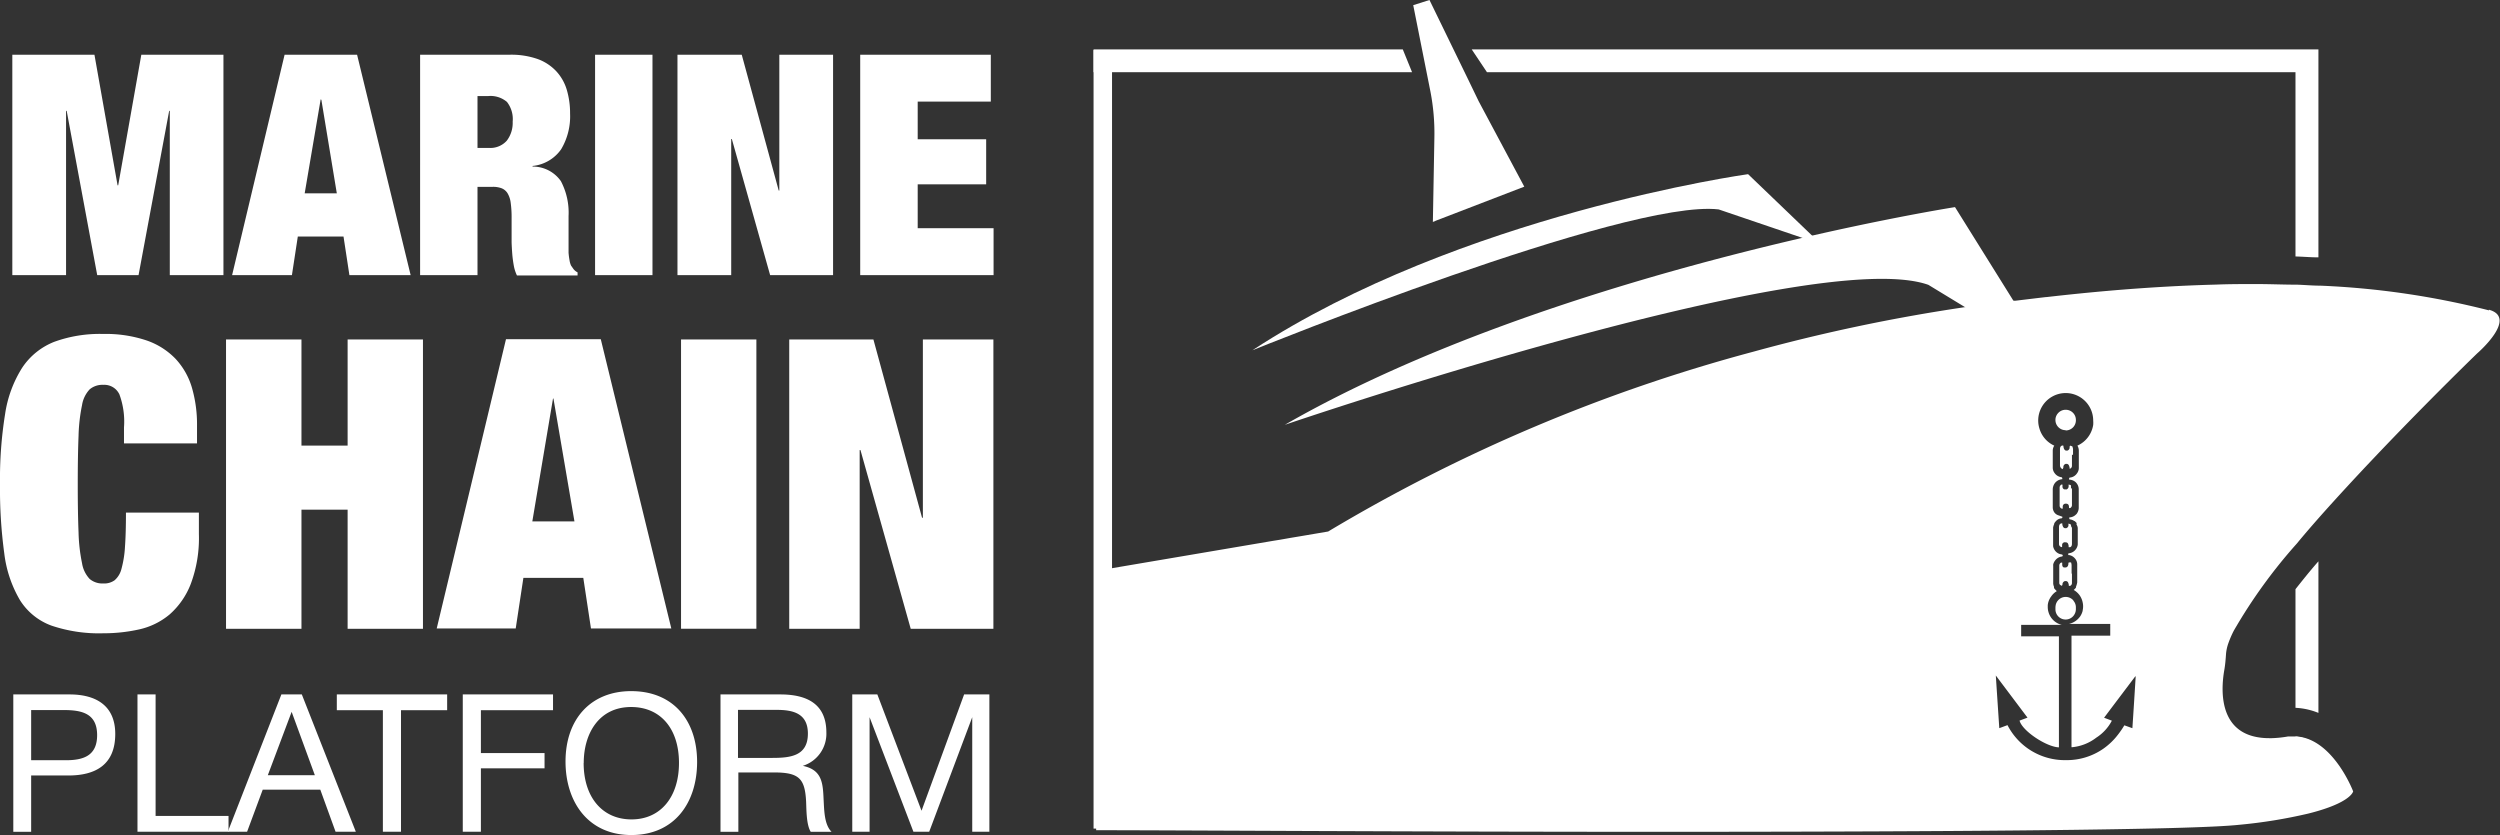 <svg xmlns="http://www.w3.org/2000/svg" viewBox="0 0 280.05 93.54"><rect x="0" y="0" width="280.05" height="93.54" fill="#333333" stroke="none"/><defs><style>.cls-1{fill:#fff}</style></defs><title>marine_logo_2</title><g id="Слой_2" data-name="Слой 2"><g id="Layer_1" data-name="Layer 1"><path class="cls-1" d="M204 27.36l-8.18-7.85S163.56 24 140.29 39.24c0 0 41.9-17 52.24-15.78z"/><path class="cls-1" d="M229.58 40.16L219 23.2s-44.92 7.06-75.08 24.39c0 0 59.28-20.25 72.1-15.68zm27.56 42.35a4.79 4.79 0 0 1 1.51.39h-1.51zM158.18 8.09H122.5V5.53h34.64m7.72 0h94.85v23.3c-.85 0-1.7-.08-2.57-.1V8.09h-90.57m93.14 54.77v17a7.7 7.7 0 0 0-2.57-.57V66c.74-.93 1.58-2 2.57-3.12m-27.61 1.39v1.04a.34.34 0 0 1-.21.32h-.09a.06.06 0 0 1-.05 0 .44.44 0 0 1 0-.09.91.91 0 0 0-.1-.32.29.29 0 0 0-.24-.13h-.09a.39.39 0 0 0-.28.32v.06l-.06.16c-.08-.05-.19-.08-.24-.15a.38.38 0 0 1-.06-.15.21.21 0 0 1 0-.06v-1.9a.38.38 0 0 1 .19-.34.26.26 0 0 1 .14 0v.16a.91.91 0 0 0 0 .12.57.57 0 0 0 .06.17.29.29 0 0 0 .14.09h.14c.17 0 .32-.1.35-.38 0-.07 0-.13.05-.19h.25a1.41 1.41 0 0 1 .06.3v.94m.04-13.32v1.26a.34.34 0 0 1-.21.32h-.05a.2.2 0 0 1 0-.08.91.91 0 0 0-.1-.32.29.29 0 0 0-.24-.14h-.09a.38.38 0 0 0-.27.29v.08c0 .07-.05.13-.07.2s-.19-.08-.24-.16a.48.48 0 0 1-.07-.26v-1.77c0-.25.07-.37.24-.43h.08c.05 0 .06 0 .07.12a.7.7 0 0 0 .11.33.27.27 0 0 0 .23.12h.09a.38.38 0 0 0 .26-.29.34.34 0 0 1 0-.08c0-.06 0-.13.06-.19l.24.08a1.37 1.37 0 0 1 .08.29v.68m-.12 3.71v1.85a.39.39 0 0 1-.19.38.15.15 0 0 1-.09 0h-.05a.34.34 0 0 0 0-.08c0-.22-.06-.41-.35-.41a.32.32 0 0 0-.35.29 1 1 0 0 0 0 .2.16.16 0 0 1 0 .06.3.3 0 0 1-.14 0 .37.37 0 0 1-.21-.36v-1.97a.39.39 0 0 1 .12-.3l.06-.05a.26.26 0 0 1 .14 0v.06a.24.24 0 0 1 0 .06.42.42 0 0 0 0 .13.3.3 0 0 0 .21.28h.13a.29.29 0 0 0 .13 0 .38.38 0 0 0 .22-.35.45.45 0 0 1 0-.12v-.08l.26.09v.1a.74.74 0 0 1 0 .2v.08m.11 4.32v1.85c0 .21-.07.34-.21.39h-.16v-.07a.39.39 0 0 1 0-.08.8.8 0 0 0-.1-.3.33.33 0 0 0-.26-.1.31.31 0 0 0-.37.25v.07a1.2 1.2 0 0 0 0 .22.35.35 0 0 1-.35-.36v-1.86c0-.25.07-.37.24-.44h.13a.32.32 0 0 1 0 .09.7.7 0 0 0 .11.33.27.27 0 0 0 .23.12h.09a.37.37 0 0 0 .26-.28.36.36 0 0 1 0-.09 1.16 1.16 0 0 1 0-.15l.24.08a1.34 1.34 0 0 1 .08.3v.05m.5-12.08a1.12 1.12 0 0 0-.28-.71 1.14 1.14 0 0 0-1.77.07.47.47 0 0 0-.08.12 1.07 1.07 0 0 0-.15.57 1.14 1.14 0 1 0 2.28 0m0 21a1.11 1.11 0 0 0-.28-.71 1.14 1.14 0 0 0-1.77.06.49.49 0 0 0-.08.12 1.07 1.07 0 0 0-.15.56 1.14 1.14 0 1 0 2.28 0m0 0a1.11 1.11 0 0 0-.28-.71 1.14 1.14 0 0 0-1.77.06.49.49 0 0 0-.08.12 1.07 1.07 0 0 0-.15.56 1.14 1.14 0 1 0 2.28 0m0 0a1.11 1.11 0 0 0-.28-.71 1.14 1.14 0 0 0-1.77.06.49.49 0 0 0-.08.12 1.07 1.07 0 0 0-.15.56 1.14 1.14 0 1 0 2.28 0m0 0a1.11 1.11 0 0 0-.28-.71 1.14 1.14 0 0 0-1.77.06.49.49 0 0 0-.08.12 1.07 1.07 0 0 0-.15.56 1.14 1.14 0 1 0 2.28 0m0 0a1.11 1.11 0 0 0-.28-.71 1.14 1.14 0 0 0-1.77.06.49.49 0 0 0-.08.12 1.07 1.07 0 0 0-.15.56 1.14 1.14 0 1 0 2.28 0m0 0a1.11 1.11 0 0 0-.28-.71 1.14 1.14 0 0 0-1.77.06.49.49 0 0 0-.08.12 1.07 1.07 0 0 0-.15.56 1.14 1.14 0 1 0 2.28 0m0 0a1.11 1.11 0 0 0-.28-.71 1.14 1.14 0 0 0-1.77.06.49.49 0 0 0-.08.12 1.07 1.07 0 0 0-.15.56 1.14 1.14 0 1 0 2.28 0m-1.13-20.13a1.14 1.14 0 0 0 1.14-1.13 1.12 1.12 0 0 0-.28-.71 1.14 1.14 0 0 0-1.77.07.47.47 0 0 0-.08.12 1.07 1.07 0 0 0-.15.57 1.14 1.14 0 0 0 1.14 1.14m.86 19.07a1.14 1.14 0 0 0-1.77.06.49.49 0 0 0-.08.12 1.07 1.07 0 0 0-.15.56 1.14 1.14 0 1 0 2.28 0 1.11 1.11 0 0 0-.28-.71m-.86-19.07a1.14 1.14 0 0 0 1.14-1.22 1.12 1.12 0 0 0-.28-.71 1.14 1.14 0 0 0-1.77.07.47.47 0 0 0-.08.12 1.07 1.07 0 0 0-.15.57 1.14 1.14 0 0 0 1.14 1.14m.86 19.07a1.14 1.14 0 0 0-1.77.06.49.49 0 0 0-.08.12 1.07 1.07 0 0 0-.15.56 1.14 1.14 0 1 0 2.28 0 1.11 1.11 0 0 0-.28-.71m.28.71a1.11 1.11 0 0 0-.28-.71 1.14 1.14 0 0 0-1.77.06.49.49 0 0 0-.08.12 1.07 1.07 0 0 0-.15.56 1.14 1.14 0 1 0 2.28 0m0 0a1.11 1.11 0 0 0-.28-.71 1.14 1.14 0 0 0-1.77.06.49.49 0 0 0-.08.12 1.07 1.07 0 0 0-.15.56 1.14 1.14 0 1 0 2.28 0m0 0a1.11 1.11 0 0 0-.28-.71 1.14 1.14 0 0 0-1.77.06.49.49 0 0 0-.08.12 1.07 1.07 0 0 0-.15.56 1.14 1.14 0 1 0 2.28 0m0 0a1.11 1.11 0 0 0-.28-.71 1.14 1.14 0 0 0-1.77.06.49.49 0 0 0-.08.12 1.07 1.07 0 0 0-.15.56 1.14 1.14 0 1 0 2.28 0m0 0a1.11 1.11 0 0 0-.28-.71 1.14 1.14 0 0 0-1.77.06.49.49 0 0 0-.08.12 1.07 1.07 0 0 0-.15.56 1.14 1.14 0 1 0 2.28 0m0 0a1.11 1.11 0 0 0-.28-.71 1.14 1.14 0 0 0-1.77.06.49.49 0 0 0-.08.12 1.07 1.07 0 0 0-.15.56 1.14 1.14 0 1 0 2.28 0m0 0a1.11 1.11 0 0 0-.28-.71 1.14 1.14 0 0 0-1.77.06.49.49 0 0 0-.08.12 1.07 1.07 0 0 0-.15.56 1.14 1.14 0 1 0 2.28 0m0 0a1.11 1.11 0 0 0-.28-.71 1.14 1.14 0 0 0-1.77.06.49.49 0 0 0-.08.12 1.07 1.07 0 0 0-.15.56 1.14 1.14 0 1 0 2.28 0"/><path class="cls-1" d="M278.83 34.77A91.8 91.8 0 0 0 259.92 32c-.85 0-1.71-.08-2.57-.11-1.52 0-3-.07-4.59-.07s-3 0-4.51.06c-3.85.1-7.75.33-11.65.66-2.46.21-4.92.46-7.36.74h-.06l-.78.09-2.65.32h-.27l-2.94.38-.53.08h-.12l-.54.08-1.19.17a198.67 198.67 0 0 0-23.76 5 186.41 186.41 0 0 0-47.62 20.14l-3 .51-1.2.2-1.19.21-.81.13-19.79 3.36V93c8.32 0 35.31.18 62.48.18 22.83 0 45.77-.1 57.88-.42 3.68-.1 6.36-.22 7.72-.37a56.36 56.36 0 0 0 7.73-1.26c4.79-1.2 5-2.48 5-2.48s-1.66-4.38-4.78-5.76a4.81 4.81 0 0 0-1.51-.39h-1.01a12.49 12.49 0 0 1-1.82.19h-.26c-5.7 0-5.47-5.21-5.06-7.6.11-.61.16-1.23.2-1.85a4.85 4.85 0 0 1 .27-1.21 11.32 11.32 0 0 1 .6-1.38 58.32 58.32 0 0 1 7.07-9.77c.82-1 1.69-2 2.57-3 8-9 17.62-18.29 17.62-18.29s4.65-4 1.3-4.9m-39.9 46.89l-.92-.33a9.62 9.62 0 0 1-.68 1 7.4 7.4 0 0 1-1.66 1.61 7.17 7.17 0 0 1-4.23 1.29 7.21 7.21 0 0 1-6.52-3.92l-.92.34c-.13-2-.26-3.91-.39-5.9l3.55 4.72-.89.33c.28 1.14 3 2.95 4.41 3V71.28h-4.23V70h4.56a2.05 2.05 0 0 1-1.5-1.44 1.91 1.91 0 0 1-.08-.55v-.21a1.89 1.89 0 0 1 .26-.8.71.71 0 0 1 .1-.15 2 2 0 0 1 .65-.63l-.21-.22a.69.69 0 0 1-.1-.14.18.18 0 0 0 0-.06v-.07a1.22 1.22 0 0 1-.09-.36v-1.95a.45.45 0 0 1 0-.1.39.39 0 0 1 0-.09 1.07 1.07 0 0 1 .2-.42 1.12 1.12 0 0 1 .71-.46.22.22 0 0 0 .15-.06.13.13 0 0 0 0-.09c0-.05-.05-.08-.15-.1a1.07 1.07 0 0 1-.72-.44 1.1 1.1 0 0 1-.2-.48V59.1a1.37 1.37 0 0 1 .12-.39.24.24 0 0 0 0-.07l.06-.1.06-.08.15-.16.06-.05a1 1 0 0 1 .42-.18c.15 0 .19-.08.16-.19l-.51-.18a.88.88 0 0 1-.39-.31 1 1 0 0 1-.17-.55V54.9a1.22 1.22 0 0 1 .22-.76 1.14 1.14 0 0 1 .85-.46c0-.13 0-.21-.14-.23a1.1 1.1 0 0 1-.72-.45 1 1 0 0 1-.21-.64v-1.92a1.07 1.07 0 0 1 .17-.52 3 3 0 0 1-.77-.5 3.05 3.05 0 0 1-.9-1.44 3 3 0 0 1-.13-.87 3.08 3.08 0 0 1 6.16 0 3 3 0 0 1 0 .49 3.08 3.08 0 0 1-.94 1.77 3 3 0 0 1-.83.55 1.08 1.08 0 0 1 .16.57v1.91a1 1 0 0 1-.21.63 1.07 1.07 0 0 1-.72.46c-.17 0-.17.1-.15.24a1.11 1.11 0 0 1 .72.28 1.15 1.15 0 0 1 .16.19 1.09 1.09 0 0 1 .19.64v2a1.14 1.14 0 0 1-.19.66.37.37 0 0 1-.08.1l-.12.11a1.07 1.07 0 0 1-.67.25c0 .19 0 .21.14.23a1 1 0 0 1 .42.18h.05l.21.21v.14a.06.06 0 0 0 0 .06.77.77 0 0 1 .13.39.11.11 0 0 1 0 .05v.95V60v1a1.09 1.09 0 0 1-.2.51 1.1 1.1 0 0 1-.72.46c-.07 0-.12 0-.14.06a.11.11 0 0 0 0 .09.09.09 0 0 0 0 .06h.1a1.13 1.13 0 0 1 .37.14 1.17 1.17 0 0 1 .37.36 1 1 0 0 1 .16.54v2.02a2.5 2.5 0 0 1-.14.5v.08l-.09.11-.16.16a1.76 1.76 0 0 1 .25.17 2.08 2.08 0 0 1 .42.44 2.11 2.11 0 0 1 .33.78 2 2 0 0 1 0 .89.16.16 0 0 1 0 .05 2 2 0 0 1-.28.63 2.13 2.13 0 0 1-1.24.84h4.61v1.32h-4.34V83.7h.1a5.25 5.25 0 0 0 2.68-1.07 5 5 0 0 0 1.74-1.9l-.87-.33.69-.92 2.8-3.71h.05c-.12 1.92-.24 3.85-.37 5.8M160.9 24.7l-.39.16.17-9.48a24.6 24.6 0 0 0-.44-5.11L158.31.58l1.82-.58 4.38 9 1.13 2.34 5.11 9.57"/><path class="cls-1" d="M160.86 24.71l-.39.17.39-.16"/><path class="cls-1" d="M160.48 24.88l.39-.17-.39.16M122.5 5.61h2.07v87.21h-2.07zm-111.92.52l2.59 14.63h.07l2.59-14.63h9.2v24.69h-6.01v-18.4h-.07l-3.43 18.4h-4.63l-3.42-18.4H7.4v18.4H1.38V6.13h9.2zm29.42 0l6 24.69h-6.86l-.66-4.32h-5.12l-.66 4.32H26l5.88-24.69zm-4.08 5l-1.79 10.53h3.6L36 11.18zm21.18-5a8.94 8.94 0 0 1 3.12.48A5.35 5.35 0 0 1 62.33 8a5.29 5.29 0 0 1 1.17 2.09 9.15 9.15 0 0 1 .36 2.63 7.21 7.21 0 0 1-1 4 4.42 4.42 0 0 1-3.2 1.87v.07a3.83 3.83 0 0 1 3.17 1.63 7.55 7.55 0 0 1 .86 3.91v4.11a7.86 7.86 0 0 0 .11.85 2.23 2.23 0 0 0 .17.59l.28.4a1.35 1.35 0 0 0 .45.36v.35h-6.79a4.28 4.28 0 0 1-.36-1.14 13.12 13.12 0 0 1-.17-1.31q-.05-.66-.07-1.26v-2.69a12 12 0 0 0-.1-1.73 2.75 2.75 0 0 0-.36-1.09 1.38 1.38 0 0 0-.66-.55 2.71 2.71 0 0 0-1-.16h-1.7v9.89h-6.43V6.13zm-2.33 10.44a2.47 2.47 0 0 0 2-.81 3.28 3.28 0 0 0 .66-2.13 3.12 3.12 0 0 0-.64-2.21 2.83 2.83 0 0 0-2.09-.66h-1.21v5.81zM66.66 6.13h6.43v24.69h-6.43zm16.43 0l4.14 15.21h.07V6.13h6.02v24.69h-7.05l-4.29-15.25h-.07v15.25h-6.02V6.13h7.2zm27.9 0v5.25h-8.19v4.22h7.67v5.05h-7.67v4.91h8.5v5.26H96.36V6.13h14.63zM13.34 44.11a1.86 1.86 0 0 0-1.77-1 2.22 2.22 0 0 0-1.52.5 3.33 3.33 0 0 0-.86 1.77 19.26 19.26 0 0 0-.39 3.43q-.09 2.19-.09 5.43t.09 5.42a19.23 19.23 0 0 0 .39 3.43 3.33 3.33 0 0 0 .86 1.77 2.22 2.22 0 0 0 1.52.5 2 2 0 0 0 1.27-.36 2.48 2.48 0 0 0 .77-1.29 11.82 11.82 0 0 0 .39-2.46q.11-1.52.11-3.83h8.17v2.41a14.65 14.65 0 0 1-.91 5.58A8.72 8.72 0 0 1 19 68.83a8 8 0 0 1-3.43 1.68 18.19 18.19 0 0 1-4 .43 16.57 16.57 0 0 1-5.81-.86 7 7 0 0 1-3.54-2.88A13.48 13.48 0 0 1 .48 62 53.68 53.68 0 0 1 0 54.24a46.11 46.11 0 0 1 .57-7.85 13.32 13.32 0 0 1 1.93-5.22 7.69 7.69 0 0 1 3.58-2.88 14.91 14.91 0 0 1 5.49-.88 14.28 14.28 0 0 1 4.86.73 8.17 8.17 0 0 1 3.25 2.07 8.07 8.07 0 0 1 1.82 3.22 14.75 14.75 0 0 1 .57 4.24v2h-8.18v-1.79a8.82 8.82 0 0 0-.54-3.77m20.42-6.08v11.89h5.17V38.03h8.44v32.41h-8.44V57.09h-5.17v13.35h-8.45V38.03h8.45zM67.3 38l7.9 32.4h-9l-.86-5.67h-6.71l-.86 5.67h-8.85L56.68 38zm-5.35 6.63l-2.32 13.78h4.72L62 44.66zm14.34-6.6h8.44v32.4h-8.44zm21.55 0L103.29 58h.09V38.03h7.9v32.41h-9.26l-5.63-20.02h-.09v20.02h-7.89V38.03h9.43zM7.79 77.79c2.94 0 5.12 1.23 5.12 4.43 0 3.48-2.25 4.65-5.25 4.65H3.49v6.31h-2V77.79zm-4.3 7.37H7.4c2 0 3.48-.54 3.48-2.81 0-2.46-1.75-2.81-3.76-2.81H3.49zm22.11 8.01H15.4V77.79h2.03V91.4h8.17v1.77z"/><path class="cls-1" d="M39.86 93.17h-2.27l-1.71-4.71h-6.45l-1.75 4.71h-2.16l6-15.38h2.29zm-7.19-13.43L30 86.84h5.27zm17.42-.18h-5.17v13.61h-2.03V79.56h-5.16v-1.77h12.36v1.77zm11.86 0h-8.08v4.8H61v1.71h-7.13v7.1h-2.03V77.79h10.11v1.77zm16.14 5.79c0 4.52-2.49 8.19-7.37 8.19s-7.37-3.76-7.37-8.23c0-4.8 2.87-7.89 7.35-7.89 4.78 0 7.39 3.35 7.39 7.93m-12.71.11c0 3.85 2.1 6.33 5.36 6.33s5.32-2.51 5.32-6.33S74 79.2 70.7 79.2c-3.63 0-5.31 3-5.31 6.27m22.02-7.68c2.89 0 5.16 1 5.16 4.26a3.77 3.77 0 0 1-2.64 3.74c2.16.45 2.25 1.92 2.33 3.78.07 1.23.07 2.79.89 3.61h-2.33c-.5-.78-.48-2.51-.52-3.39-.13-2.59-.8-3.26-3.59-3.26h-4v6.65h-2V77.79zm-4.74 7.11h3.83c2 0 4-.19 4-2.72 0-2.29-1.69-2.66-3.5-2.66h-4.33zm15.61-7.11l4.95 13.03L108 77.79h2.83v15.38h-1.92V80.34l-4.82 12.83h-1.77l-4.91-12.83v12.83h-1.94V77.79h2.81z"/></g></g></svg>